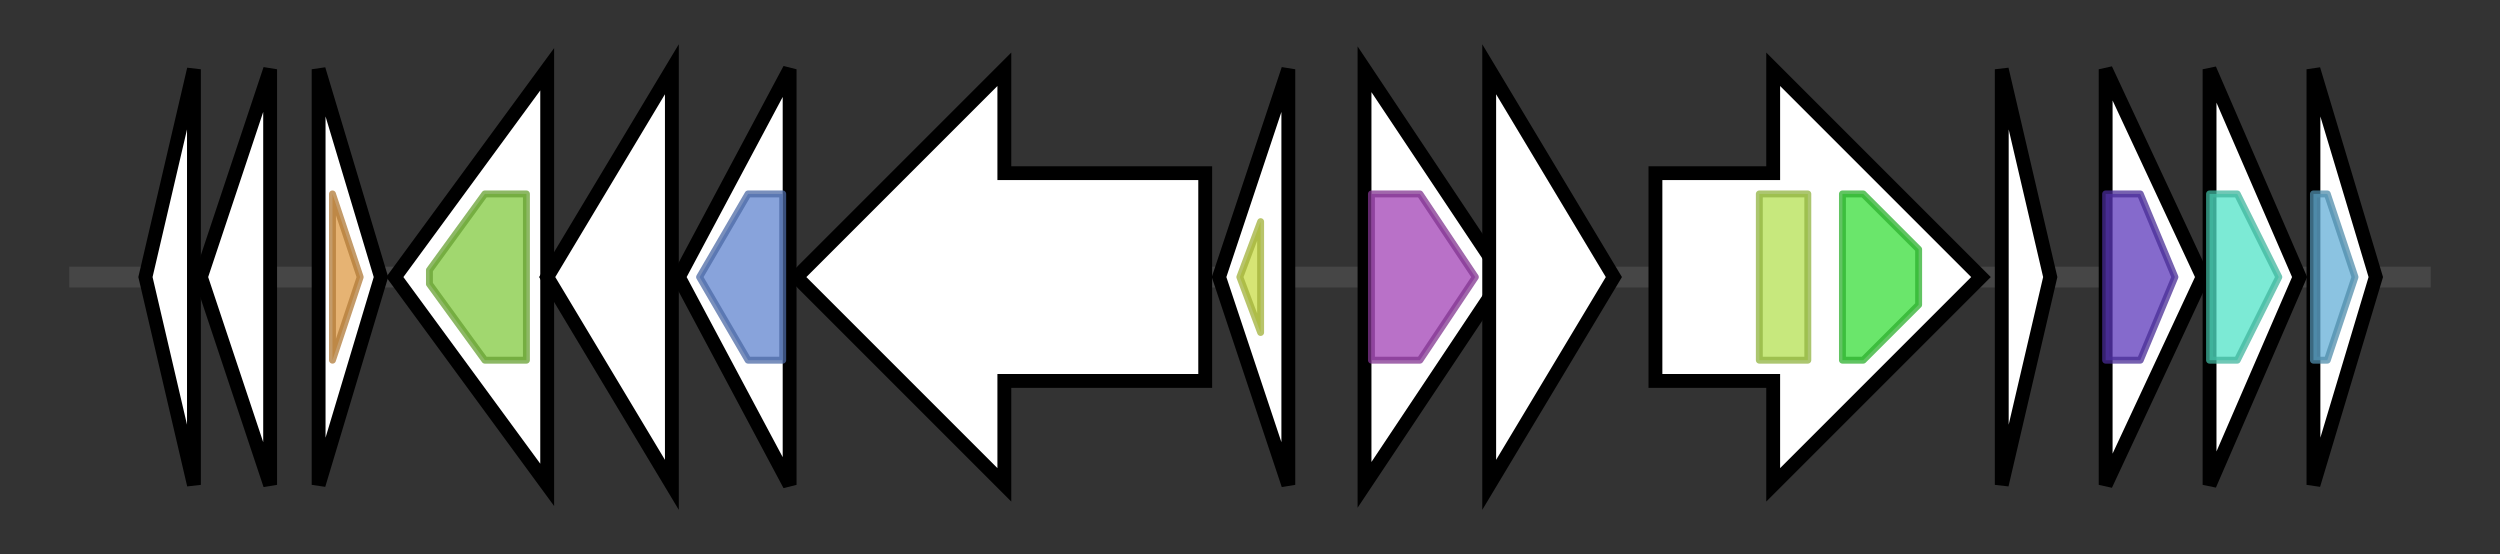 <svg version="1.1" baseProfile="full" xmlns="http://www.w3.org/2000/svg" width="360.933" height="80">
	<rect width="100%" height="100%" fill="#333333" stroke="none"/>
	<g>
		<line x1="10" y1="40.0" x2="350.933" y2="40.0" style="stroke:rgb(70,70,70); stroke-width:3 "/>
		<g>
			<title> (ctg7_180)</title>
			<polygon class=" (ctg7_180)" points="21,40 28,10 28,70" fill="rgb(255,255,255)" fill-opacity="1.0" stroke="rgb(0,0,0)" stroke-width="2"  />
		</g>
		<g>
			<title> (ctg7_181)</title>
			<polygon class=" (ctg7_181)" points="29,40 39,10 39,70" fill="rgb(255,255,255)" fill-opacity="1.0" stroke="rgb(0,0,0)" stroke-width="2"  />
		</g>
		<g>
			<title> (ctg7_182)</title>
			<polygon class=" (ctg7_182)" points="46,10 55,40 46,70" fill="rgb(255,255,255)" fill-opacity="1.0" stroke="rgb(0,0,0)" stroke-width="2"  />
			<g>
				<title>Spore-coat_CotD (PF11122)
"Inner spore coat protein D"</title>
				<polygon class="PF11122" points="48,28 48,28 52,40 48,52 48,52" stroke-linejoin="round" width="7" height="24" fill="rgb(221,153,69)" stroke="rgb(176,122,55)" stroke-width="1" opacity="0.75" />
			</g>
		</g>
		<g>
			<title> (ctg7_183)</title>
			<polygon class=" (ctg7_183)" points="57,40 79,10 79,70" fill="rgb(255,255,255)" fill-opacity="1.0" stroke="rgb(0,0,0)" stroke-width="2"  />
			<g>
				<title>ABC_tran (PF00005)
"ABC transporter"</title>
				<polygon class="PF00005" points="62,39 70,28 76,28 76,52 70,52 62,41" stroke-linejoin="round" width="14" height="24" fill="rgb(129,201,63)" stroke="rgb(103,160,50)" stroke-width="1" opacity="0.75" />
			</g>
		</g>
		<g>
			<title> (ctg7_184)</title>
			<polygon class=" (ctg7_184)" points="79,40 97,10 97,70" fill="rgb(255,255,255)" fill-opacity="1.0" stroke="rgb(0,0,0)" stroke-width="2"  />
		</g>
		<g>
			<title> (ctg7_185)</title>
			<polygon class=" (ctg7_185)" points="98,40 114,10 114,70" fill="rgb(255,255,255)" fill-opacity="1.0" stroke="rgb(0,0,0)" stroke-width="2"  />
			<g>
				<title>SpoIIM (PF01944)
"Stage II sporulation protein M"</title>
				<polygon class="PF01944" points="101,40 108,28 113,28 113,52 108,52" stroke-linejoin="round" width="15" height="24" fill="rgb(96,132,207)" stroke="rgb(76,105,165)" stroke-width="1" opacity="0.75" />
			</g>
		</g>
		<g>
			<title> (ctg7_186)</title>
			<polygon class=" (ctg7_186)" points="174,25 145,25 145,10 115,40 145,70 145,55 174,55" fill="rgb(255,255,255)" fill-opacity="1.0" stroke="rgb(0,0,0)" stroke-width="2"  />
		</g>
		<g>
			<title> (ctg7_187)</title>
			<polygon class=" (ctg7_187)" points="176,40 186,10 186,70" fill="rgb(255,255,255)" fill-opacity="1.0" stroke="rgb(0,0,0)" stroke-width="2"  />
			<g>
				<title>Bacteriocin_IId (PF09221)
"Bacteriocin class IId cyclical uberolysin-like"</title>
				<polygon class="PF09221" points="179,40 182,32 182,48" stroke-linejoin="round" width="6" height="24" fill="rgb(200,220,70)" stroke="rgb(160,176,56)" stroke-width="1" opacity="0.75" />
			</g>
		</g>
		<g>
			<title> (ctg7_188)</title>
			<polygon class=" (ctg7_188)" points="197,10 217,40 197,70" fill="rgb(255,255,255)" fill-opacity="1.0" stroke="rgb(0,0,0)" stroke-width="2"  />
			<g>
				<title>Acetyltransf_4 (PF13420)
"Acetyltransferase (GNAT) domain"</title>
				<polygon class="PF13420" points="198,28 205,28 213,40 213,40 205,52 198,52" stroke-linejoin="round" width="15" height="24" fill="rgb(162,66,181)" stroke="rgb(129,52,144)" stroke-width="1" opacity="0.75" />
			</g>
		</g>
		<g>
			<title> (ctg7_189)</title>
			<polygon class=" (ctg7_189)" points="215,10 233,40 215,70" fill="rgb(255,255,255)" fill-opacity="1.0" stroke="rgb(0,0,0)" stroke-width="2"  />
		</g>
		<g>
			<title> (ctg7_190)</title>
			<polygon class=" (ctg7_190)" points="239,25 256,25 256,10 286,40 256,70 256,55 239,55" fill="rgb(255,255,255)" fill-opacity="1.0" stroke="rgb(0,0,0)" stroke-width="2"  />
			<g>
				<title>DUF3298 (PF11738)
"Protein of unknown function (DUF3298)"</title>
				<rect class="PF11738" x="254" y="28" stroke-linejoin="round" width="7" height="24" fill="rgb(180,224,82)" stroke="rgb(144,179,65)" stroke-width="1" opacity="0.75" />
			</g>
			<g>
				<title>Polysacc_deac_1 (PF01522)
"Polysaccharide deacetylase"</title>
				<polygon class="PF01522" points="266,28 269,28 277,36 277,44 269,52 266,52" stroke-linejoin="round" width="11" height="24" fill="rgb(56,221,58)" stroke="rgb(44,176,46)" stroke-width="1" opacity="0.75" />
			</g>
		</g>
		<g>
			<title> (ctg7_191)</title>
			<polygon class=" (ctg7_191)" points="289,10 296,40 289,70" fill="rgb(255,255,255)" fill-opacity="1.0" stroke="rgb(0,0,0)" stroke-width="2"  />
		</g>
		<g>
			<title> (ctg7_192)</title>
			<polygon class=" (ctg7_192)" points="304,10 318,40 304,70" fill="rgb(255,255,255)" fill-opacity="1.0" stroke="rgb(0,0,0)" stroke-width="2"  />
			<g>
				<title>NUDIX (PF00293)
"NUDIX domain"</title>
				<polygon class="PF00293" points="304,28 309,28 314,40 309,52 304,52" stroke-linejoin="round" width="12" height="24" fill="rgb(92,56,187)" stroke="rgb(73,44,149)" stroke-width="1" opacity="0.75" />
			</g>
		</g>
		<g>
			<title> (ctg7_193)</title>
			<polygon class=" (ctg7_193)" points="319,10 332,40 319,70" fill="rgb(255,255,255)" fill-opacity="1.0" stroke="rgb(0,0,0)" stroke-width="2"  />
			<g>
				<title>Imm1 (PF14430)
"Immunity protein Imm1"</title>
				<polygon class="PF14430" points="319,28 323,28 329,40 323,52 319,52" stroke-linejoin="round" width="11" height="24" fill="rgb(80,227,198)" stroke="rgb(64,181,158)" stroke-width="1" opacity="0.75" />
			</g>
		</g>
		<g>
			<title> (ctg7_194)</title>
			<polygon class=" (ctg7_194)" points="334,10 343,40 334,70" fill="rgb(255,255,255)" fill-opacity="1.0" stroke="rgb(0,0,0)" stroke-width="2"  />
			<g>
				<title>DUF3986 (PF13143)
"Protein of unknown function (DUF3986)"</title>
				<polygon class="PF13143" points="334,28 336,28 340,40 336,52 334,52" stroke-linejoin="round" width="8" height="24" fill="rgb(100,175,214)" stroke="rgb(79,140,171)" stroke-width="1" opacity="0.75" />
			</g>
		</g>
	</g>
</svg>
